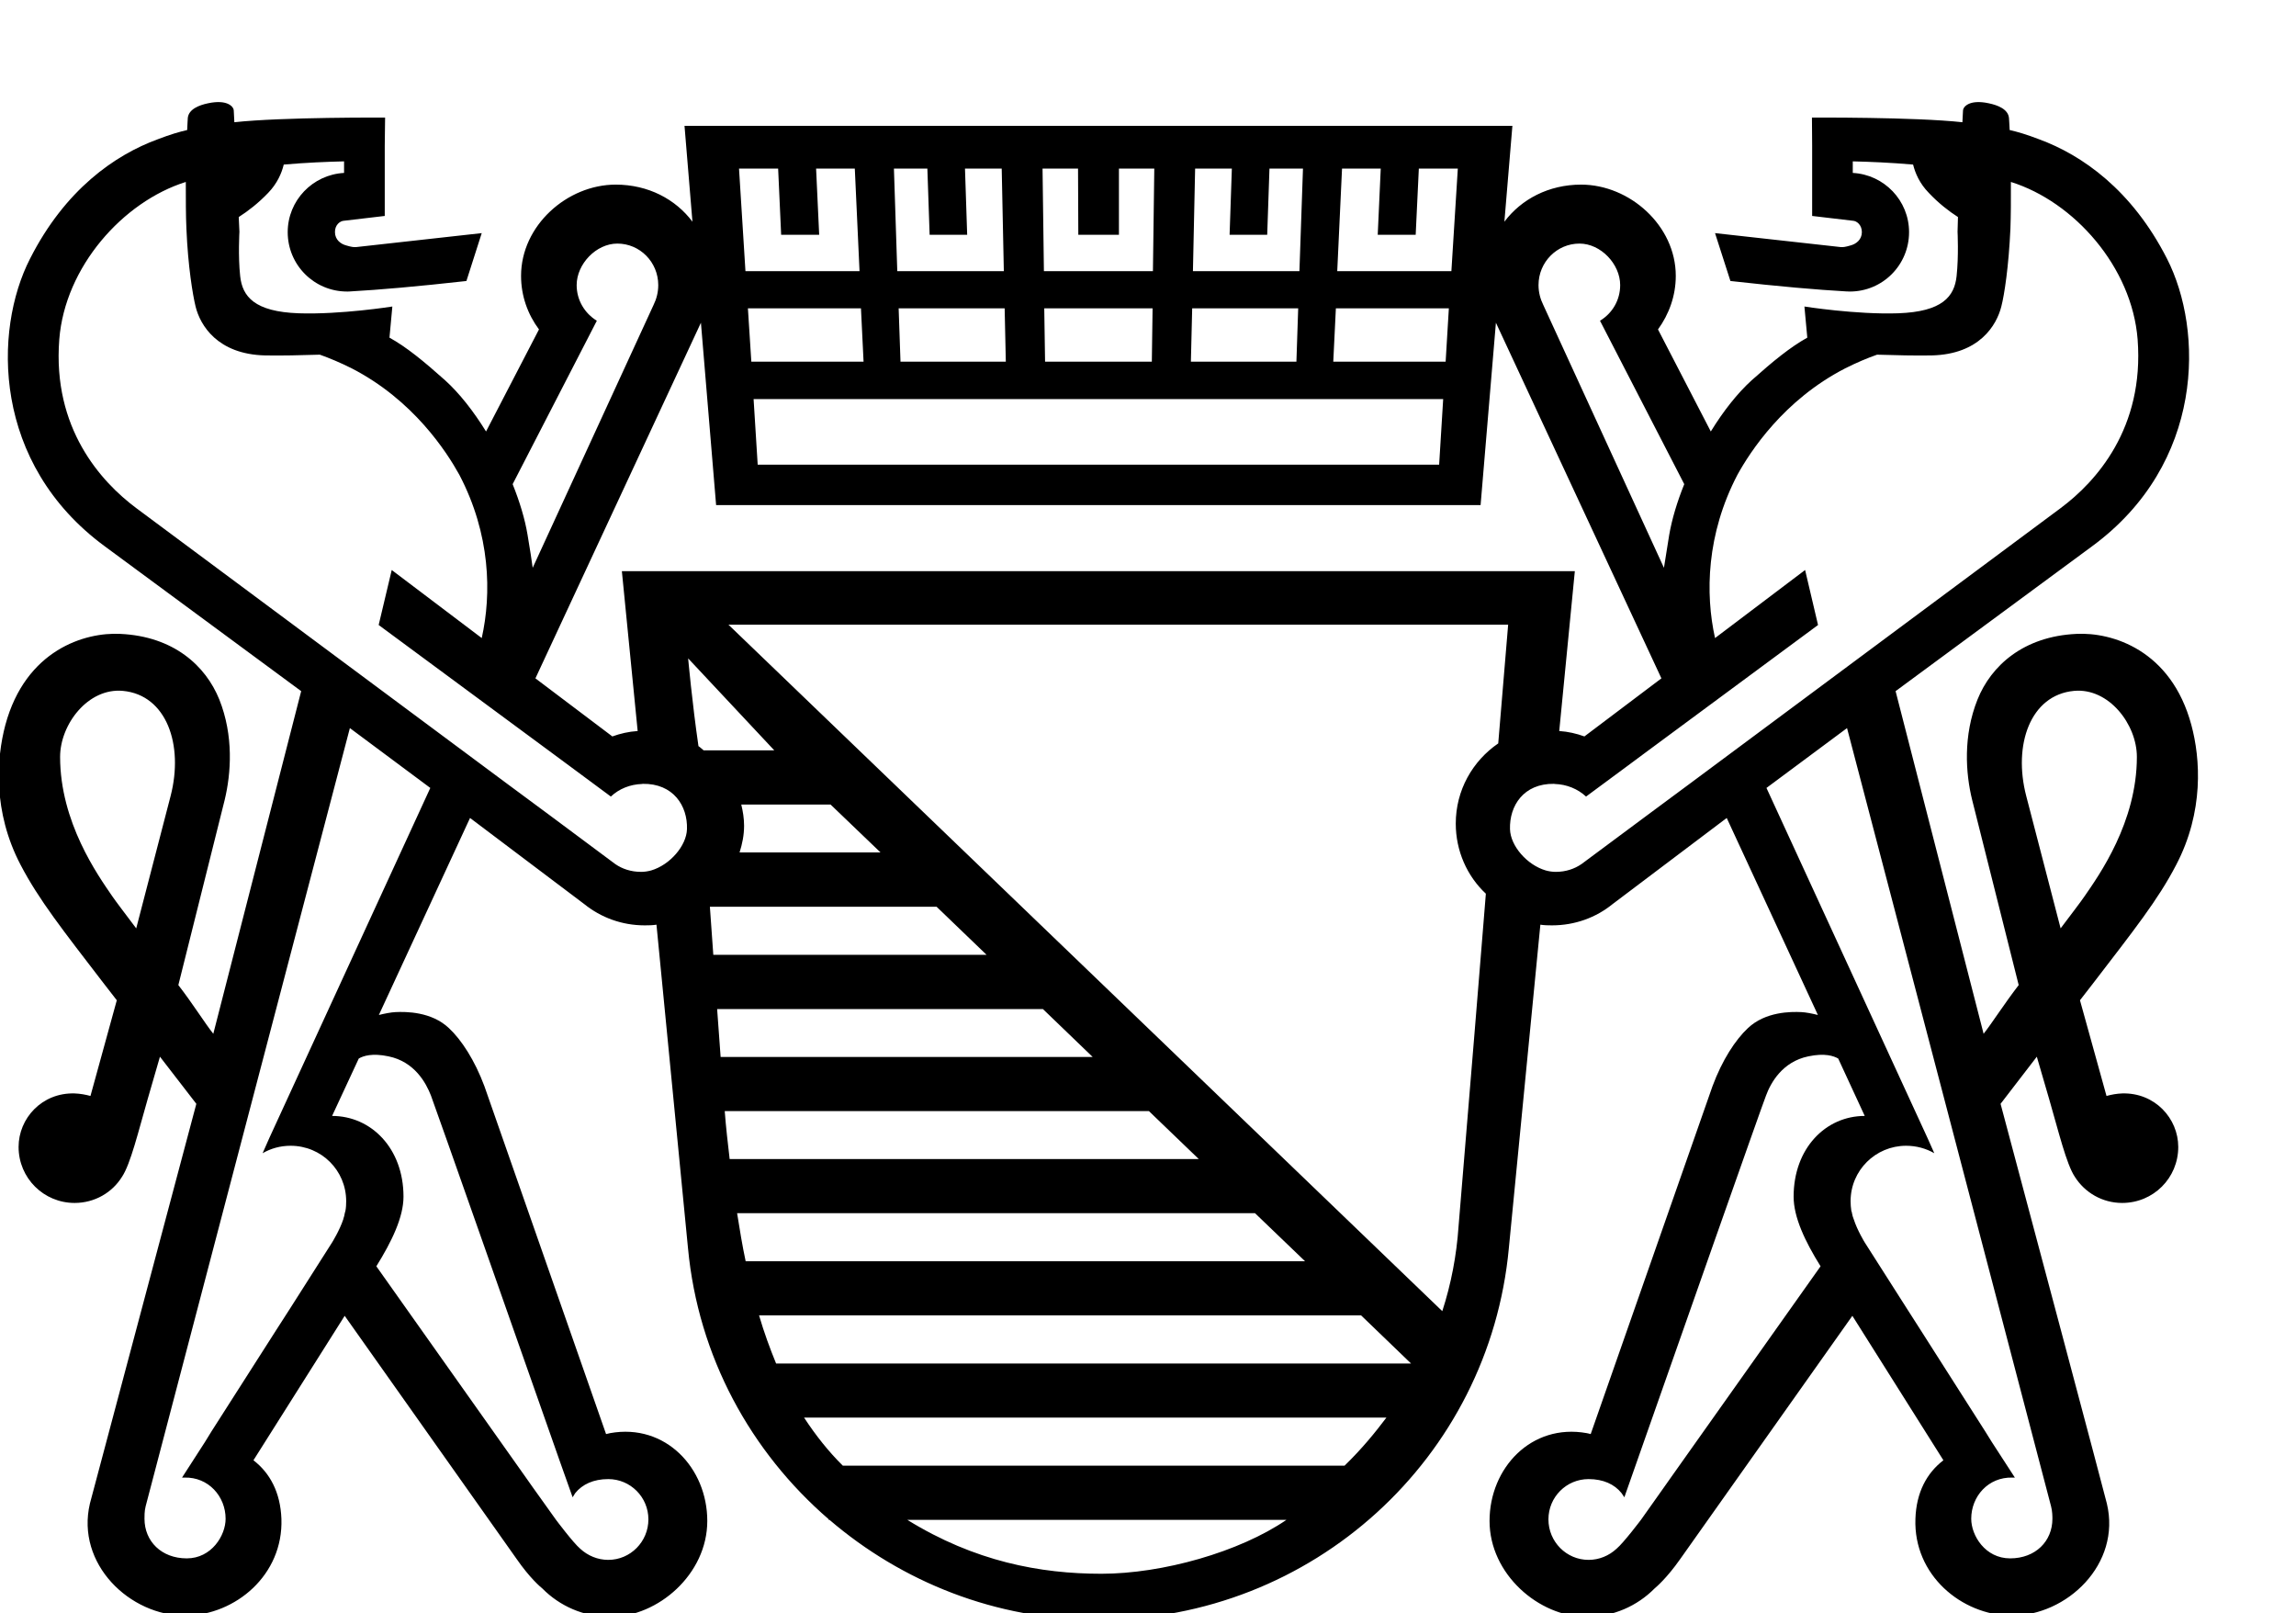 <?xml version="1.0" encoding="UTF-8"?>
<svg xmlns="http://www.w3.org/2000/svg" version="1.0" width="484"
     height="340" id="svg2" viewBox="0 0 484 340">
    <g transform="translate(9, 3)" id="layer1">
        <g transform="matrix(14.417, 0, 0, 14.417, -3787.8, -4695.59)" id="g2790">
            <path d="M 292.237,339.062 L 291.734,337.126 C 291.54,336.38 291.793,335.65 292.433,335.59 C 292.942,335.543 293.352,336.08 293.352,336.555 C 293.352,337.51 292.8,338.284 292.586,338.594 C 292.532,338.673 292.401,338.845 292.237,339.062 z M 292.097,347.51 C 292.117,347.581 292.117,347.667 292.117,347.693 C 292.117,348.021 291.87,348.272 291.499,348.272 C 291.134,348.272 290.93,347.938 290.93,347.693 C 290.93,347.366 291.179,347.081 291.532,347.091 L 291.568,347.091 L 291.231,346.571 L 291.134,346.415 L 290.186,344.928 L 289.989,344.62 L 289.372,343.652 C 289.372,343.652 289.264,343.477 289.212,343.314 L 289.208,343.303 C 289.198,343.282 289.193,343.256 289.188,343.233 C 289.186,343.216 289.182,343.203 289.177,343.192 C 289.17,343.145 289.166,343.096 289.166,343.051 C 289.166,342.6 289.531,342.24 289.978,342.24 C 290.127,342.24 290.268,342.279 290.39,342.349 L 290.29,342.125 L 287.936,337.009 L 289.114,336.134 L 292.097,347.51 z M 286.54,347.088 L 286.442,347.227 L 286.102,347.707 C 286.102,347.707 285.849,348.043 285.744,348.131 C 285.634,348.233 285.49,348.294 285.335,348.294 C 285.01,348.294 284.748,348.028 284.748,347.702 C 284.748,347.376 285.01,347.113 285.335,347.113 C 285.55,347.113 285.714,347.189 285.817,347.318 L 285.858,347.379 L 286.054,346.822 L 286.076,346.759 C 286.596,345.278 287.87,341.654 287.93,341.505 C 287.998,341.32 288.169,341.011 288.548,340.933 C 288.789,340.882 288.92,340.927 288.985,340.965 L 289.373,341.804 C 288.803,341.804 288.333,342.276 288.333,342.984 C 288.333,343.284 288.499,343.637 288.727,344.002 L 286.54,347.088 z M 286.812,336.949 L 286.21,337.395 L 285.23,338.123 C 285.128,338.192 285.003,338.236 284.854,338.236 C 284.805,338.236 284.756,338.228 284.708,338.215 C 284.435,338.135 284.192,337.856 284.186,337.611 C 284.176,337.271 284.384,336.942 284.831,336.949 L 284.839,336.951 C 285.015,336.956 285.177,337.023 285.298,337.135 L 285.9,336.69 L 286.156,336.5 L 288.69,334.627 L 288.501,333.823 L 287.184,334.818 C 287.04,334.171 287.057,333.301 287.512,332.43 C 287.698,332.094 288.185,331.339 289.087,330.875 C 289.252,330.792 289.411,330.725 289.553,330.675 C 289.827,330.684 290.114,330.69 290.352,330.686 C 291.049,330.67 291.301,330.245 291.37,329.971 C 291.415,329.798 291.478,329.385 291.503,328.834 C 291.51,328.646 291.511,328.399 291.51,328.15 C 292.434,328.439 293.28,329.393 293.363,330.452 C 293.462,331.751 292.755,332.532 292.239,332.917 L 286.812,336.949 z M 271.2,333.84 L 271.431,336.177 C 271.301,336.185 271.177,336.214 271.061,336.256 L 269.936,335.407 L 272.356,330.208 L 272.578,332.874 L 277.929,332.874 L 278.411,332.874 L 283.756,332.874 L 283.98,330.208 L 286.4,335.407 L 285.274,336.256 C 285.159,336.214 285.033,336.185 284.906,336.177 L 285.134,333.84 L 271.2,333.84 z M 284.014,336.358 C 283.639,336.615 283.393,337.042 283.393,337.53 C 283.393,337.933 283.561,338.301 283.833,338.555 L 283.782,339.185 L 283.667,340.596 L 283.434,343.415 C 283.405,343.846 283.324,344.263 283.196,344.658 L 272.758,334.622 L 284.159,334.622 L 284.014,336.358 z M 273.455,345.423 C 273.367,345.208 273.281,344.976 273.206,344.72 L 282.009,344.72 L 282.739,345.423 L 273.455,345.423 z M 281.767,346.917 L 274.431,346.917 C 274.226,346.715 274.037,346.478 273.864,346.214 L 282.379,346.214 C 282.216,346.43 282.024,346.667 281.767,346.917 z M 278.211,348.497 C 277.32,348.497 276.361,348.319 275.374,347.709 L 280.917,347.709 C 280.23,348.179 279.105,348.497 278.211,348.497 z M 272.885,343.226 L 280.458,343.226 L 281.189,343.928 L 273.01,343.928 C 272.962,343.704 272.923,343.465 272.885,343.226 z M 272.704,341.733 L 278.906,341.733 L 279.635,342.434 L 272.776,342.434 C 272.749,342.203 272.722,341.971 272.704,341.733 z M 272.593,340.242 L 277.357,340.242 L 278.084,340.942 L 272.644,340.942 C 272.628,340.708 272.611,340.474 272.593,340.242 z M 272.487,338.746 L 275.802,338.746 L 276.533,339.449 L 272.537,339.449 C 272.521,339.211 272.504,338.97 272.487,338.746 z M 272.946,337.252 L 274.252,337.252 L 274.982,337.952 L 272.921,337.952 C 272.96,337.828 272.987,337.701 272.987,337.562 C 272.987,337.454 272.97,337.351 272.946,337.252 z M 272.32,336.398 C 272.227,335.758 272.169,335.115 272.169,335.115 L 273.428,336.459 L 272.395,336.459 C 272.371,336.441 272.346,336.414 272.32,336.398 z M 271.629,338.215 C 271.58,338.228 271.531,338.236 271.483,338.236 C 271.332,338.236 271.206,338.192 271.105,338.123 L 270.127,337.395 L 269.524,336.949 L 264.098,332.917 C 263.583,332.532 262.873,331.751 262.974,330.452 C 263.057,329.393 263.903,328.439 264.824,328.15 C 264.824,328.399 264.824,328.646 264.833,328.834 C 264.856,329.385 264.925,329.798 264.967,329.971 C 265.034,330.245 265.288,330.67 265.984,330.686 C 266.223,330.69 266.51,330.684 266.784,330.675 C 266.924,330.725 267.085,330.792 267.25,330.875 C 268.151,331.339 268.637,332.094 268.823,332.43 C 269.28,333.301 269.296,334.171 269.151,334.818 L 267.835,333.823 L 267.644,334.627 L 270.181,336.5 L 270.438,336.69 L 271.039,337.135 C 271.157,337.023 271.32,336.956 271.497,336.951 L 271.505,336.949 C 271.952,336.942 272.163,337.271 272.152,337.611 C 272.145,337.856 271.901,338.135 271.629,338.215 z M 266.046,342.125 L 265.947,342.349 C 266.068,342.279 266.207,342.24 266.356,342.24 C 266.807,342.24 267.169,342.6 267.169,343.051 C 267.169,343.096 267.167,343.145 267.158,343.192 C 267.155,343.203 267.15,343.216 267.147,343.233 C 267.143,343.256 267.138,343.282 267.129,343.303 L 267.127,343.314 C 267.073,343.477 266.964,343.652 266.964,343.652 L 266.348,344.62 L 266.15,344.928 L 265.2,346.415 L 265.104,346.571 L 264.769,347.091 L 264.804,347.091 C 265.155,347.081 265.406,347.366 265.406,347.693 C 265.406,347.938 265.2,348.272 264.838,348.272 C 264.467,348.272 264.22,348.021 264.22,347.693 C 264.22,347.667 264.218,347.581 264.237,347.51 L 267.223,336.134 L 268.399,337.009 L 266.046,342.125 z M 267.788,340.933 C 268.168,341.011 268.336,341.32 268.408,341.505 C 268.466,341.654 269.739,345.278 270.26,346.759 L 270.282,346.822 L 270.48,347.379 L 270.518,347.318 C 270.622,347.189 270.786,347.113 271.001,347.113 C 271.325,347.113 271.588,347.376 271.588,347.702 C 271.588,348.028 271.325,348.294 271.001,348.294 C 270.846,348.294 270.702,348.233 270.591,348.131 C 270.487,348.043 270.236,347.707 270.236,347.707 L 269.893,347.227 L 269.795,347.088 L 267.61,344.002 C 267.837,343.637 268.007,343.284 268.007,342.984 C 268.007,342.276 267.533,341.804 266.963,341.804 L 267.353,340.965 C 267.416,340.927 267.549,340.882 267.788,340.933 z M 270.834,330.179 C 270.657,330.071 270.539,329.879 270.539,329.658 C 270.539,329.351 270.823,329.051 271.134,329.051 C 271.464,329.051 271.732,329.322 271.732,329.658 C 271.732,329.764 271.706,329.862 271.663,329.949 L 269.896,333.791 C 269.883,333.688 269.859,333.536 269.821,333.309 C 269.783,333.079 269.706,332.825 269.603,332.568 L 270.834,330.179 z M 273.485,327.955 L 273.529,328.922 L 274.085,328.922 L 274.04,327.955 L 274.606,327.955 L 274.675,329.454 L 273.007,329.454 L 272.913,327.955 L 273.485,327.955 z M 274.734,330.777 L 273.093,330.777 L 273.043,329.998 L 274.696,329.998 L 274.734,330.777 z M 275.667,327.955 L 275.7,328.922 L 276.249,328.922 L 276.217,327.955 L 276.754,327.955 L 276.785,329.454 L 275.227,329.454 L 275.178,327.955 L 275.667,327.955 z M 276.814,330.777 L 275.274,330.777 L 275.247,329.998 L 276.797,329.998 L 276.814,330.777 z M 277.87,327.955 L 277.874,328.922 L 278.468,328.922 L 278.468,327.955 L 278.985,327.955 L 278.965,329.454 L 278.267,329.454 L 278.071,329.454 L 277.371,329.454 L 277.351,327.955 L 277.87,327.955 z M 279.539,329.998 L 281.089,329.998 L 281.063,330.777 L 279.52,330.777 L 279.539,329.998 z M 279.582,327.955 L 280.119,327.955 L 280.086,328.922 L 280.636,328.922 L 280.669,327.955 L 281.159,327.955 L 281.107,329.454 L 279.55,329.454 L 279.582,327.955 z M 277.376,329.998 L 278.071,329.998 L 278.267,329.998 L 278.96,329.998 L 278.949,330.777 L 278.267,330.777 L 278.071,330.777 L 277.388,330.777 L 277.376,329.998 z M 278.071,331.324 L 278.267,331.324 L 283.209,331.324 L 283.15,332.283 L 278.411,332.283 L 277.929,332.283 L 273.186,332.283 L 273.126,331.324 L 278.071,331.324 z M 281.64,329.998 L 283.292,329.998 L 283.245,330.777 L 281.602,330.777 L 281.64,329.998 z M 281.73,327.955 L 282.296,327.955 L 282.252,328.922 L 282.807,328.922 L 282.853,327.955 L 283.423,327.955 L 283.329,329.454 L 281.66,329.454 L 281.73,327.955 z M 285.202,329.051 C 285.514,329.051 285.797,329.351 285.797,329.658 C 285.797,329.879 285.681,330.071 285.502,330.179 L 286.734,332.568 C 286.63,332.825 286.554,333.079 286.514,333.309 C 286.477,333.536 286.453,333.688 286.437,333.791 L 284.673,329.949 C 284.63,329.862 284.603,329.764 284.603,329.658 C 284.603,329.322 284.872,329.051 285.202,329.051 z M 264.602,337.126 L 264.099,339.062 C 263.936,338.845 263.804,338.673 263.75,338.594 C 263.537,338.284 262.986,337.51 262.986,336.555 C 262.986,336.08 263.394,335.543 263.904,335.59 C 264.544,335.65 264.795,336.38 264.602,337.126 z M 293.137,341.475 C 293.058,341.478 292.98,341.492 292.908,341.512 L 292.52,340.113 L 292.717,339.859 C 293.307,339.09 293.661,338.646 293.926,338.135 C 294.335,337.355 294.281,336.579 294.149,336.09 C 293.854,334.989 292.986,334.73 292.468,334.757 C 291.693,334.793 291.22,335.223 291.022,335.716 C 290.81,336.246 290.847,336.793 290.944,337.186 L 291.624,339.891 C 291.415,340.162 291.234,340.447 291.111,340.603 L 289.824,335.594 L 292.696,333.477 C 294.343,332.268 294.329,330.322 293.792,329.271 C 293.279,328.265 292.551,327.757 291.922,327.526 C 291.734,327.454 291.609,327.418 291.492,327.391 C 291.487,327.305 291.485,327.243 291.482,327.216 C 291.471,327.086 291.317,327.027 291.186,327 C 290.894,326.937 290.81,327.059 290.81,327.103 L 290.801,327.277 C 290.099,327.2 288.601,327.209 288.601,327.209 L 288.604,327.62 L 288.604,328.647 L 289.198,328.717 C 289.256,328.719 289.331,328.778 289.331,328.884 C 289.33,328.996 289.245,329.058 289.163,329.079 C 289.091,329.1 289.057,329.105 289.027,329.102 L 289.021,329.102 L 287.184,328.898 L 287.409,329.598 C 288.123,329.678 288.686,329.727 289.099,329.75 C 289.119,329.752 289.136,329.752 289.155,329.752 C 289.635,329.752 290.021,329.364 290.021,328.884 C 290.021,328.421 289.657,328.043 289.198,328.018 L 289.198,327.849 C 289.446,327.855 289.75,327.867 290.08,327.896 C 290.111,328.021 290.175,328.172 290.309,328.309 C 290.451,328.46 290.602,328.577 290.736,328.663 L 290.73,328.878 C 290.73,328.878 290.748,329.233 290.716,329.527 C 290.684,329.825 290.508,330.047 289.862,330.07 C 289.247,330.091 288.491,329.971 288.491,329.971 L 288.533,330.426 C 288.284,330.565 288.036,330.767 287.719,331.05 C 287.51,331.24 287.304,331.502 287.122,331.798 L 286.35,330.306 C 286.511,330.084 286.61,329.815 286.61,329.523 C 286.61,328.787 285.934,328.189 285.226,328.189 C 284.751,328.189 284.351,328.403 284.104,328.731 L 284.221,327.33 L 278.278,327.33 L 278.057,327.33 L 272.116,327.33 L 272.232,328.731 C 271.986,328.403 271.586,328.189 271.11,328.189 C 270.401,328.189 269.726,328.787 269.726,329.523 C 269.726,329.815 269.823,330.084 269.988,330.306 L 269.214,331.798 C 269.031,331.502 268.826,331.24 268.616,331.05 C 268.299,330.767 268.052,330.565 267.802,330.426 L 267.844,329.971 C 267.844,329.971 267.088,330.091 266.474,330.07 C 265.828,330.047 265.651,329.825 265.619,329.527 C 265.587,329.233 265.608,328.878 265.608,328.878 L 265.598,328.663 C 265.733,328.577 265.885,328.46 266.029,328.309 C 266.161,328.172 266.226,328.021 266.256,327.896 C 266.588,327.867 266.889,327.855 267.138,327.849 L 267.138,328.018 C 266.679,328.043 266.314,328.421 266.314,328.884 C 266.314,329.364 266.702,329.752 267.182,329.752 C 267.2,329.752 267.218,329.752 267.235,329.75 C 267.65,329.727 268.213,329.678 268.927,329.598 L 269.151,328.898 L 267.316,329.102 L 267.309,329.102 C 267.279,329.105 267.244,329.1 267.173,329.079 C 267.09,329.058 267.006,328.996 267.005,328.884 C 267.003,328.778 267.08,328.719 267.138,328.717 L 267.733,328.647 L 267.733,327.62 L 267.738,327.209 C 267.738,327.209 266.238,327.2 265.534,327.277 L 265.525,327.103 C 265.525,327.059 265.443,326.937 265.149,327 C 265.019,327.027 264.865,327.086 264.853,327.216 C 264.85,327.243 264.849,327.305 264.844,327.391 C 264.727,327.418 264.602,327.454 264.414,327.526 C 263.783,327.757 263.058,328.265 262.547,329.271 C 262.008,330.322 261.994,332.268 263.64,333.477 L 266.511,335.594 L 265.226,340.603 C 265.102,340.447 264.925,340.162 264.715,339.891 L 265.392,337.186 C 265.487,336.793 265.525,336.246 265.314,335.716 C 265.115,335.223 264.646,334.793 263.867,334.757 C 263.35,334.73 262.482,334.989 262.185,336.09 C 262.055,336.579 262,337.355 262.409,338.135 C 262.676,338.646 263.028,339.09 263.618,339.859 L 263.815,340.113 L 263.43,341.512 C 263.357,341.492 263.279,341.478 263.198,341.475 C 262.718,341.461 262.379,341.842 262.379,342.257 C 262.379,342.713 262.747,343.076 263.198,343.076 C 263.491,343.076 263.748,342.925 263.891,342.694 C 264.016,342.508 264.131,342.027 264.265,341.563 L 264.446,340.938 L 264.978,341.627 C 264.647,342.865 263.44,347.401 263.422,347.47 C 263.214,348.354 264.005,349.113 264.822,349.11 C 265.552,349.1 266.251,348.514 266.222,347.693 C 266.207,347.308 266.056,347.025 265.813,346.838 L 267.147,344.726 L 269.66,348.279 C 269.857,348.563 270.01,348.69 270.037,348.712 C 270.29,348.968 270.641,349.127 271.032,349.127 C 271.73,349.127 272.449,348.502 272.449,347.725 C 272.449,346.951 271.837,346.296 271.029,346.441 C 271.009,346.446 270.989,346.449 270.969,346.455 L 269.191,341.372 C 269.048,340.987 268.853,340.69 268.672,340.521 C 268.415,340.277 268.04,340.279 267.891,340.286 C 267.824,340.289 267.733,340.307 267.647,340.328 L 268.98,337.448 L 270.65,338.707 C 270.893,338.903 271.2,339.018 271.535,339.018 C 271.593,339.018 271.652,339.017 271.706,339.008 L 272.167,343.738 C 272.316,345.325 273.086,346.717 274.223,347.699 L 274.223,347.709 L 274.236,347.709 C 275.293,348.614 276.662,349.171 278.168,349.171 C 281.306,349.171 283.884,346.801 284.169,343.738 L 284.63,339.008 C 284.686,339.017 284.743,339.018 284.799,339.018 C 285.137,339.018 285.445,338.903 285.686,338.707 L 287.355,337.448 L 288.688,340.328 C 288.604,340.307 288.512,340.289 288.445,340.286 C 288.296,340.279 287.921,340.277 287.664,340.521 C 287.483,340.69 287.288,340.987 287.146,341.372 L 285.366,346.455 C 285.347,346.449 285.329,346.446 285.307,346.441 C 284.498,346.296 283.887,346.951 283.887,347.725 C 283.887,348.502 284.607,349.127 285.305,349.127 C 285.695,349.127 286.046,348.968 286.3,348.712 C 286.325,348.69 286.478,348.563 286.677,348.279 L 289.192,344.726 L 290.523,346.838 C 290.279,347.025 290.127,347.308 290.114,347.693 C 290.084,348.514 290.785,349.1 291.514,349.11 C 292.332,349.113 293.125,348.354 292.913,347.47 C 292.899,347.401 291.69,342.865 291.359,341.627 L 291.889,340.938 L 292.071,341.563 C 292.206,342.027 292.321,342.508 292.445,342.694 C 292.591,342.925 292.847,343.076 293.137,343.076 C 293.592,343.076 293.957,342.713 293.957,342.257 C 293.957,341.842 293.617,341.461 293.137,341.475 z"
                  id="path2524" style="fill: #rdd; fill-opacity: 1; fill-rule: nonzero; stroke: none;"/>
        </g>
    </g>
</svg>